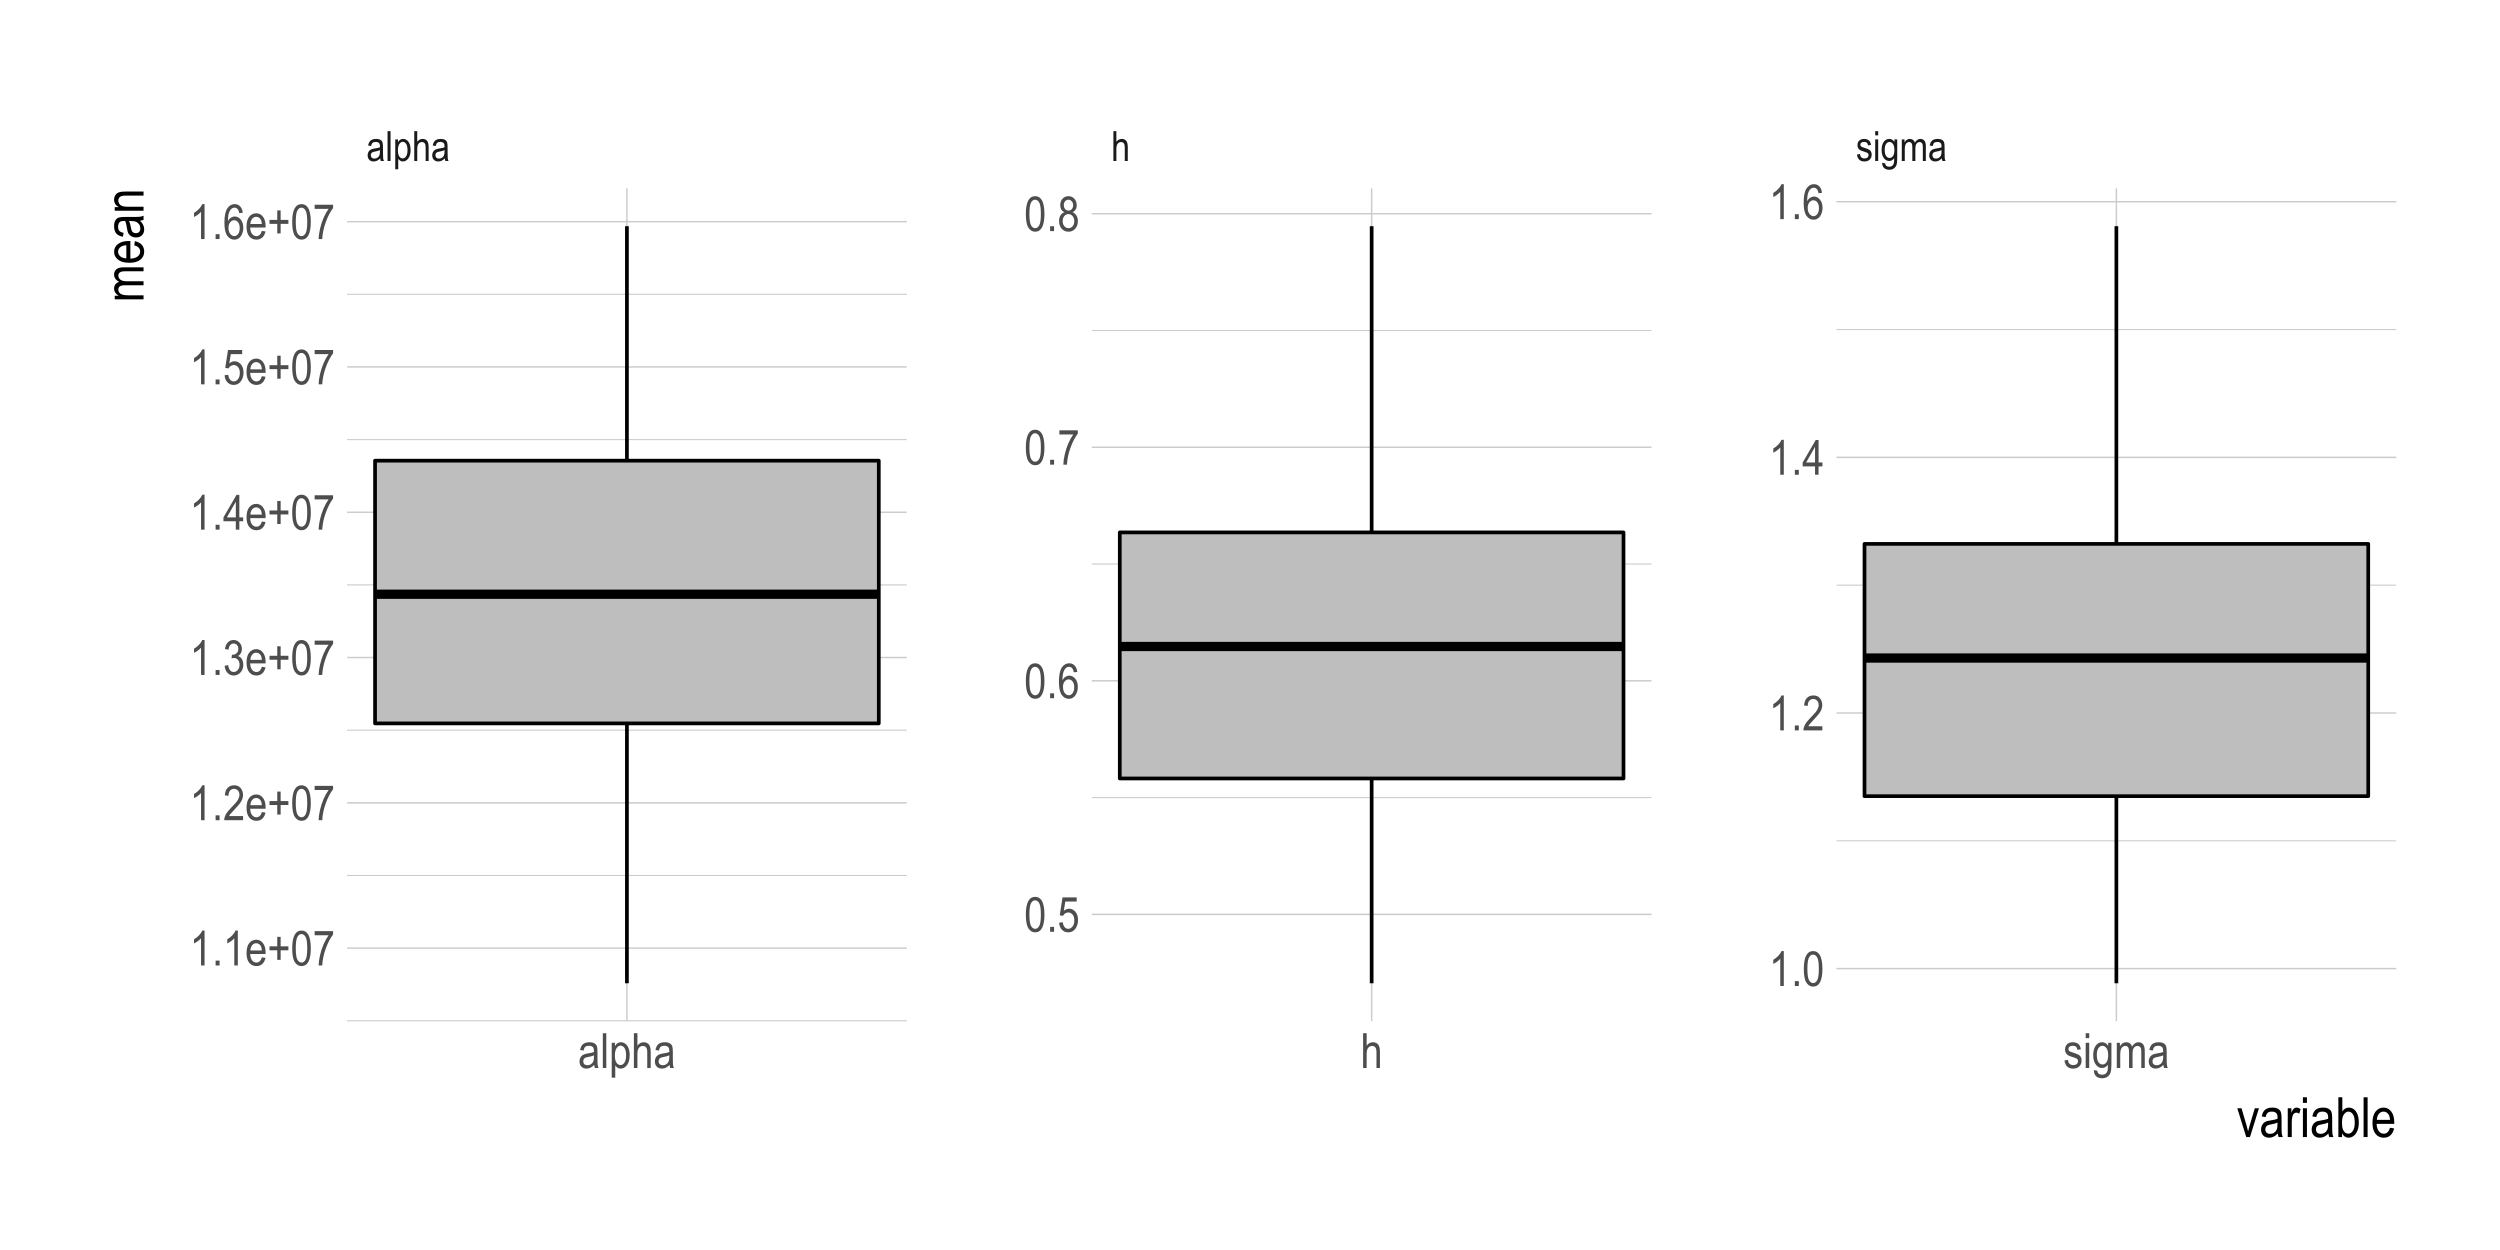 <?xml version="1.0" encoding="UTF-8"?>
<svg xmlns="http://www.w3.org/2000/svg" xmlns:xlink="http://www.w3.org/1999/xlink" width="720pt" height="360pt" viewBox="0 0 720 360" version="1.1">
<defs>
<g>
<symbol overflow="visible" id="glyph0-0">
<path style="stroke:none;" d="M 0.266 0 L 0.266 -7.5 L 2.531 -7.5 L 2.531 0 Z M 0.531 -0.312 L 2.266 -0.312 L 2.266 -7.25 L 0.531 -7.25 Z M 0.531 -0.312 "/>
</symbol>
<symbol overflow="visible" id="glyph0-1">
<path style="stroke:none;" d="M 3.969 -0.766 C 3.676 -0.461 3.375 -0.234 3.062 -0.078 C 2.75 0.066 2.426 0.141 2.094 0.141 C 1.562 0.141 1.133 -0.02 0.812 -0.344 C 0.5 -0.664 0.344 -1.098 0.344 -1.641 C 0.344 -1.992 0.414 -2.305 0.562 -2.578 C 0.707 -2.859 0.91 -3.078 1.172 -3.234 C 1.43 -3.391 1.82 -3.508 2.344 -3.594 C 3.051 -3.688 3.566 -3.805 3.891 -3.953 L 3.891 -4.219 C 3.891 -4.645 3.816 -4.941 3.672 -5.109 C 3.453 -5.359 3.117 -5.484 2.672 -5.484 C 2.273 -5.484 1.977 -5.398 1.781 -5.234 C 1.582 -5.078 1.438 -4.77 1.344 -4.312 L 0.484 -4.453 C 0.609 -5.117 0.852 -5.602 1.219 -5.906 C 1.594 -6.207 2.125 -6.359 2.812 -6.359 C 3.344 -6.359 3.758 -6.258 4.062 -6.062 C 4.375 -5.863 4.566 -5.613 4.641 -5.312 C 4.723 -5.02 4.766 -4.586 4.766 -4.016 L 4.766 -2.609 C 4.766 -1.617 4.781 -0.992 4.812 -0.734 C 4.852 -0.484 4.93 -0.238 5.047 0 L 4.141 0 C 4.047 -0.219 3.988 -0.473 3.969 -0.766 Z M 3.891 -3.125 C 3.578 -2.969 3.109 -2.832 2.484 -2.719 C 2.117 -2.656 1.863 -2.582 1.719 -2.5 C 1.57 -2.426 1.457 -2.316 1.375 -2.172 C 1.301 -2.023 1.266 -1.859 1.266 -1.672 C 1.266 -1.367 1.352 -1.129 1.531 -0.953 C 1.719 -0.773 1.973 -0.688 2.297 -0.688 C 2.609 -0.688 2.891 -0.766 3.141 -0.922 C 3.391 -1.086 3.578 -1.301 3.703 -1.562 C 3.828 -1.832 3.891 -2.223 3.891 -2.734 Z M 3.891 -3.125 "/>
</symbol>
<symbol overflow="visible" id="glyph0-2">
<path style="stroke:none;" d="M 0.609 0 L 0.609 -8.594 L 1.469 -8.594 L 1.469 0 Z M 0.609 0 "/>
</symbol>
<symbol overflow="visible" id="glyph0-3">
<path style="stroke:none;" d="M 0.641 2.391 L 0.641 -6.219 L 1.422 -6.219 L 1.422 -5.422 C 1.617 -5.754 1.836 -5.992 2.078 -6.141 C 2.316 -6.285 2.586 -6.359 2.891 -6.359 C 3.297 -6.359 3.66 -6.238 3.984 -6 C 4.305 -5.77 4.566 -5.41 4.766 -4.922 C 4.961 -4.43 5.062 -3.848 5.062 -3.172 C 5.062 -2.109 4.836 -1.289 4.391 -0.719 C 3.953 -0.145 3.438 0.141 2.844 0.141 C 2.57 0.141 2.32 0.07 2.094 -0.062 C 1.863 -0.195 1.664 -0.391 1.5 -0.641 L 1.5 2.391 Z M 1.406 -3.078 C 1.406 -2.273 1.539 -1.68 1.812 -1.297 C 2.082 -0.922 2.41 -0.734 2.797 -0.734 C 3.16 -0.734 3.477 -0.926 3.75 -1.312 C 4.031 -1.707 4.172 -2.316 4.172 -3.141 C 4.172 -3.953 4.035 -4.551 3.766 -4.938 C 3.504 -5.332 3.18 -5.531 2.797 -5.531 C 2.441 -5.531 2.117 -5.32 1.828 -4.906 C 1.547 -4.488 1.406 -3.879 1.406 -3.078 Z M 1.406 -3.078 "/>
</symbol>
<symbol overflow="visible" id="glyph0-4">
<path style="stroke:none;" d="M 0.641 0 L 0.641 -8.594 L 1.5 -8.594 L 1.5 -5.516 C 1.695 -5.797 1.922 -6.004 2.172 -6.141 C 2.43 -6.285 2.719 -6.359 3.031 -6.359 C 3.57 -6.359 4 -6.188 4.312 -5.844 C 4.625 -5.5 4.781 -4.863 4.781 -3.938 L 4.781 0 L 3.922 0 L 3.922 -3.938 C 3.922 -4.477 3.828 -4.863 3.641 -5.094 C 3.453 -5.332 3.188 -5.453 2.844 -5.453 C 2.469 -5.453 2.148 -5.301 1.891 -5 C 1.629 -4.695 1.5 -4.164 1.5 -3.406 L 1.5 0 Z M 0.641 0 "/>
</symbol>
<symbol overflow="visible" id="glyph0-5">
<path style="stroke:none;" d="M 0.312 -1.859 L 1.156 -2.016 C 1.207 -1.578 1.348 -1.254 1.578 -1.047 C 1.805 -0.836 2.109 -0.734 2.484 -0.734 C 2.859 -0.734 3.145 -0.82 3.344 -1 C 3.551 -1.188 3.656 -1.426 3.656 -1.719 C 3.656 -1.957 3.566 -2.145 3.391 -2.281 C 3.273 -2.375 2.984 -2.492 2.516 -2.641 C 1.836 -2.848 1.383 -3.02 1.156 -3.156 C 0.938 -3.301 0.766 -3.492 0.641 -3.734 C 0.516 -3.984 0.453 -4.266 0.453 -4.578 C 0.453 -5.109 0.617 -5.535 0.953 -5.859 C 1.297 -6.191 1.77 -6.359 2.375 -6.359 C 2.75 -6.359 3.078 -6.289 3.359 -6.156 C 3.648 -6.02 3.875 -5.836 4.031 -5.609 C 4.188 -5.379 4.289 -5.051 4.344 -4.625 L 3.5 -4.484 C 3.426 -5.16 3.055 -5.5 2.391 -5.5 C 2.016 -5.5 1.734 -5.422 1.547 -5.266 C 1.367 -5.117 1.281 -4.926 1.281 -4.688 C 1.281 -4.457 1.367 -4.281 1.547 -4.156 C 1.648 -4.07 1.961 -3.945 2.484 -3.781 C 3.203 -3.539 3.664 -3.352 3.875 -3.219 C 4.082 -3.094 4.242 -2.91 4.359 -2.672 C 4.484 -2.441 4.547 -2.164 4.547 -1.844 C 4.547 -1.25 4.352 -0.77 3.969 -0.406 C 3.594 -0.039 3.082 0.141 2.438 0.141 C 1.207 0.141 0.5 -0.523 0.312 -1.859 Z M 0.312 -1.859 "/>
</symbol>
<symbol overflow="visible" id="glyph0-6">
<path style="stroke:none;" d="M 0.641 -7.375 L 0.641 -8.594 L 1.5 -8.594 L 1.5 -7.375 Z M 0.641 0 L 0.641 -6.219 L 1.5 -6.219 L 1.5 0 Z M 0.641 0 "/>
</symbol>
<symbol overflow="visible" id="glyph0-7">
<path style="stroke:none;" d="M 0.469 0.516 L 1.312 0.672 C 1.352 1.004 1.469 1.25 1.656 1.406 C 1.852 1.57 2.129 1.656 2.484 1.656 C 2.859 1.656 3.156 1.562 3.375 1.375 C 3.602 1.195 3.758 0.926 3.844 0.562 C 3.895 0.344 3.922 -0.113 3.922 -0.812 C 3.734 -0.539 3.52 -0.336 3.281 -0.203 C 3.051 -0.066 2.797 0 2.516 0 C 1.898 0 1.391 -0.258 0.984 -0.781 C 0.523 -1.375 0.297 -2.164 0.297 -3.156 C 0.297 -3.82 0.395 -4.406 0.594 -4.906 C 0.801 -5.406 1.07 -5.77 1.406 -6 C 1.738 -6.238 2.109 -6.359 2.516 -6.359 C 2.816 -6.359 3.086 -6.285 3.328 -6.141 C 3.578 -5.992 3.801 -5.77 4 -5.469 L 4 -6.219 L 4.797 -6.219 L 4.797 -0.844 C 4.797 0.113 4.719 0.797 4.562 1.203 C 4.406 1.609 4.148 1.93 3.797 2.172 C 3.441 2.41 3.016 2.531 2.516 2.531 C 1.848 2.531 1.336 2.348 0.984 1.984 C 0.629 1.629 0.457 1.141 0.469 0.516 Z M 1.188 -3.219 C 1.188 -2.406 1.32 -1.812 1.594 -1.438 C 1.863 -1.062 2.191 -0.875 2.578 -0.875 C 2.973 -0.875 3.305 -1.055 3.578 -1.422 C 3.848 -1.785 3.984 -2.367 3.984 -3.172 C 3.984 -3.953 3.844 -4.531 3.562 -4.906 C 3.281 -5.289 2.941 -5.484 2.547 -5.484 C 2.18 -5.484 1.863 -5.289 1.594 -4.906 C 1.32 -4.531 1.188 -3.969 1.188 -3.219 Z M 1.188 -3.219 "/>
</symbol>
<symbol overflow="visible" id="glyph0-8">
<path style="stroke:none;" d="M 0.641 0 L 0.641 -6.219 L 1.422 -6.219 L 1.422 -5.344 C 1.586 -5.676 1.805 -5.926 2.078 -6.094 C 2.348 -6.27 2.645 -6.359 2.969 -6.359 C 3.32 -6.359 3.625 -6.266 3.875 -6.078 C 4.125 -5.898 4.301 -5.633 4.406 -5.281 C 4.613 -5.633 4.848 -5.898 5.109 -6.078 C 5.367 -6.266 5.66 -6.359 5.984 -6.359 C 6.473 -6.359 6.859 -6.191 7.141 -5.859 C 7.422 -5.535 7.562 -5.004 7.562 -4.266 L 7.562 0 L 6.703 0 L 6.703 -3.922 C 6.703 -4.367 6.664 -4.68 6.594 -4.859 C 6.531 -5.047 6.426 -5.191 6.281 -5.297 C 6.145 -5.398 5.984 -5.453 5.797 -5.453 C 5.43 -5.453 5.129 -5.301 4.891 -5 C 4.66 -4.707 4.547 -4.242 4.547 -3.609 L 4.547 0 L 3.672 0 L 3.672 -4.047 C 3.672 -4.555 3.594 -4.914 3.438 -5.125 C 3.281 -5.344 3.062 -5.453 2.781 -5.453 C 2.383 -5.453 2.07 -5.289 1.844 -4.969 C 1.613 -4.656 1.5 -4.078 1.5 -3.234 L 1.5 0 Z M 0.641 0 "/>
</symbol>
<symbol overflow="visible" id="glyph1-0">
<path style="stroke:none;" d="M 0.297 0 L 0.297 -8.75 L 2.953 -8.75 L 2.953 0 Z M 0.625 -0.359 L 2.641 -0.359 L 2.641 -8.453 L 0.625 -8.453 Z M 0.625 -0.359 "/>
</symbol>
<symbol overflow="visible" id="glyph1-1">
<path style="stroke:none;" d="M 4.625 -0.891 C 4.281 -0.547 3.926 -0.281 3.562 -0.094 C 3.195 0.082 2.82 0.172 2.438 0.172 C 1.812 0.172 1.312 -0.016 0.938 -0.391 C 0.57 -0.766 0.391 -1.27 0.391 -1.906 C 0.391 -2.32 0.477 -2.691 0.656 -3.016 C 0.832 -3.336 1.066 -3.586 1.359 -3.766 C 1.66 -3.953 2.117 -4.094 2.734 -4.188 C 3.555 -4.301 4.16 -4.441 4.547 -4.609 L 4.547 -4.922 C 4.547 -5.422 4.457 -5.77 4.281 -5.969 C 4.031 -6.258 3.645 -6.406 3.125 -6.406 C 2.656 -6.406 2.301 -6.305 2.062 -6.109 C 1.832 -5.922 1.664 -5.562 1.562 -5.031 L 0.562 -5.188 C 0.707 -5.969 0.992 -6.535 1.422 -6.891 C 1.859 -7.242 2.477 -7.422 3.281 -7.422 C 3.906 -7.422 4.395 -7.301 4.75 -7.062 C 5.102 -6.832 5.328 -6.547 5.422 -6.203 C 5.516 -5.859 5.562 -5.352 5.562 -4.688 L 5.562 -3.047 C 5.562 -1.891 5.582 -1.16 5.625 -0.859 C 5.664 -0.566 5.75 -0.281 5.875 0 L 4.828 0 C 4.723 -0.25 4.656 -0.547 4.625 -0.891 Z M 4.547 -3.641 C 4.172 -3.461 3.617 -3.305 2.891 -3.172 C 2.461 -3.098 2.164 -3.016 2 -2.922 C 1.832 -2.836 1.703 -2.707 1.609 -2.531 C 1.516 -2.363 1.469 -2.164 1.469 -1.938 C 1.469 -1.594 1.57 -1.316 1.781 -1.109 C 2 -0.898 2.301 -0.797 2.688 -0.797 C 3.039 -0.797 3.363 -0.891 3.656 -1.078 C 3.957 -1.266 4.18 -1.516 4.328 -1.828 C 4.473 -2.141 4.547 -2.594 4.547 -3.188 Z M 4.547 -3.641 "/>
</symbol>
<symbol overflow="visible" id="glyph1-2">
<path style="stroke:none;" d="M 0.719 0 L 0.719 -10.016 L 1.719 -10.016 L 1.719 0 Z M 0.719 0 "/>
</symbol>
<symbol overflow="visible" id="glyph1-3">
<path style="stroke:none;" d="M 0.734 2.781 L 0.734 -7.266 L 1.656 -7.266 L 1.656 -6.312 C 1.883 -6.707 2.141 -6.988 2.422 -7.156 C 2.703 -7.332 3.02 -7.422 3.375 -7.422 C 3.844 -7.422 4.266 -7.281 4.641 -7 C 5.023 -6.727 5.332 -6.305 5.562 -5.734 C 5.789 -5.172 5.906 -4.488 5.906 -3.688 C 5.906 -2.457 5.645 -1.504 5.125 -0.828 C 4.613 -0.16 4.008 0.172 3.312 0.172 C 3 0.172 2.707 0.094 2.438 -0.062 C 2.164 -0.227 1.938 -0.457 1.75 -0.75 L 1.75 2.781 Z M 1.641 -3.594 C 1.641 -2.656 1.797 -1.961 2.109 -1.516 C 2.43 -1.066 2.816 -0.844 3.266 -0.844 C 3.691 -0.844 4.066 -1.07 4.391 -1.531 C 4.711 -2 4.875 -2.711 4.875 -3.672 C 4.875 -4.617 4.719 -5.316 4.406 -5.766 C 4.094 -6.223 3.707 -6.453 3.25 -6.453 C 2.844 -6.453 2.473 -6.207 2.141 -5.719 C 1.805 -5.227 1.641 -4.52 1.641 -3.594 Z M 1.641 -3.594 "/>
</symbol>
<symbol overflow="visible" id="glyph1-4">
<path style="stroke:none;" d="M 0.734 0 L 0.734 -10.016 L 1.75 -10.016 L 1.75 -6.422 C 1.977 -6.754 2.242 -7.004 2.547 -7.172 C 2.848 -7.336 3.176 -7.422 3.531 -7.422 C 4.164 -7.422 4.664 -7.219 5.031 -6.812 C 5.395 -6.414 5.578 -5.676 5.578 -4.594 L 5.578 0 L 4.578 0 L 4.578 -4.594 C 4.578 -5.227 4.461 -5.68 4.234 -5.953 C 4.016 -6.223 3.711 -6.359 3.328 -6.359 C 2.891 -6.359 2.516 -6.18 2.203 -5.828 C 1.898 -5.484 1.75 -4.863 1.75 -3.969 L 1.75 0 Z M 0.734 0 "/>
</symbol>
<symbol overflow="visible" id="glyph1-5">
<path style="stroke:none;" d="M 0.359 -2.172 L 1.359 -2.359 C 1.41 -1.848 1.566 -1.469 1.828 -1.219 C 2.098 -0.969 2.453 -0.844 2.891 -0.844 C 3.328 -0.844 3.664 -0.953 3.906 -1.172 C 4.145 -1.391 4.266 -1.664 4.266 -2 C 4.266 -2.281 4.16 -2.504 3.953 -2.672 C 3.816 -2.773 3.477 -2.91 2.938 -3.078 C 2.145 -3.316 1.617 -3.52 1.359 -3.688 C 1.098 -3.852 0.895 -4.078 0.75 -4.359 C 0.602 -4.648 0.531 -4.973 0.531 -5.328 C 0.531 -5.953 0.727 -6.457 1.125 -6.844 C 1.52 -7.227 2.066 -7.422 2.766 -7.422 C 3.211 -7.422 3.602 -7.344 3.938 -7.188 C 4.27 -7.031 4.523 -6.816 4.703 -6.547 C 4.879 -6.273 5.004 -5.891 5.078 -5.391 L 4.094 -5.219 C 4 -6.008 3.566 -6.406 2.797 -6.406 C 2.359 -6.406 2.031 -6.316 1.812 -6.141 C 1.602 -5.973 1.5 -5.75 1.5 -5.469 C 1.5 -5.207 1.602 -5 1.812 -4.844 C 1.926 -4.75 2.289 -4.602 2.906 -4.406 C 3.738 -4.133 4.273 -3.922 4.516 -3.766 C 4.766 -3.609 4.957 -3.395 5.094 -3.125 C 5.227 -2.852 5.297 -2.531 5.297 -2.156 C 5.297 -1.457 5.078 -0.895 4.641 -0.469 C 4.203 -0.039 3.602 0.172 2.844 0.172 C 1.414 0.172 0.586 -0.609 0.359 -2.172 Z M 0.359 -2.172 "/>
</symbol>
<symbol overflow="visible" id="glyph1-6">
<path style="stroke:none;" d="M 0.734 -8.609 L 0.734 -10.016 L 1.75 -10.016 L 1.75 -8.609 Z M 0.734 0 L 0.734 -7.266 L 1.75 -7.266 L 1.75 0 Z M 0.734 0 "/>
</symbol>
<symbol overflow="visible" id="glyph1-7">
<path style="stroke:none;" d="M 0.547 0.609 L 1.531 0.781 C 1.57 1.164 1.707 1.453 1.938 1.641 C 2.164 1.828 2.484 1.922 2.891 1.922 C 3.336 1.922 3.691 1.816 3.953 1.609 C 4.211 1.398 4.391 1.082 4.484 0.656 C 4.547 0.406 4.578 -0.129 4.578 -0.953 C 4.359 -0.641 4.109 -0.398 3.828 -0.234 C 3.555 -0.078 3.254 0 2.922 0 C 2.211 0 1.625 -0.301 1.156 -0.906 C 0.613 -1.594 0.344 -2.52 0.344 -3.688 C 0.344 -4.469 0.461 -5.148 0.703 -5.734 C 0.941 -6.316 1.254 -6.742 1.641 -7.016 C 2.023 -7.285 2.457 -7.422 2.938 -7.422 C 3.281 -7.422 3.598 -7.332 3.891 -7.156 C 4.18 -6.988 4.438 -6.734 4.656 -6.391 L 4.656 -7.266 L 5.594 -7.266 L 5.594 -0.984 C 5.594 0.129 5.5 0.926 5.312 1.406 C 5.133 1.883 4.836 2.258 4.422 2.531 C 4.004 2.812 3.504 2.953 2.922 2.953 C 2.148 2.953 1.555 2.742 1.141 2.328 C 0.734 1.91 0.535 1.336 0.547 0.609 Z M 1.391 -3.766 C 1.391 -2.805 1.547 -2.109 1.859 -1.672 C 2.172 -1.234 2.555 -1.016 3.016 -1.016 C 3.473 -1.016 3.859 -1.227 4.172 -1.656 C 4.492 -2.082 4.656 -2.766 4.656 -3.703 C 4.656 -4.617 4.488 -5.297 4.156 -5.734 C 3.832 -6.18 3.438 -6.406 2.969 -6.406 C 2.551 -6.406 2.18 -6.18 1.859 -5.734 C 1.547 -5.297 1.391 -4.641 1.391 -3.766 Z M 1.391 -3.766 "/>
</symbol>
<symbol overflow="visible" id="glyph1-8">
<path style="stroke:none;" d="M 0.75 0 L 0.75 -7.266 L 1.656 -7.266 L 1.656 -6.234 C 1.852 -6.617 2.109 -6.91 2.422 -7.109 C 2.742 -7.316 3.086 -7.422 3.453 -7.422 C 3.879 -7.422 4.234 -7.312 4.516 -7.094 C 4.805 -6.883 5.016 -6.57 5.141 -6.156 C 5.379 -6.57 5.648 -6.883 5.953 -7.094 C 6.266 -7.312 6.609 -7.422 6.984 -7.422 C 7.547 -7.422 7.988 -7.227 8.312 -6.844 C 8.645 -6.457 8.812 -5.836 8.812 -4.984 L 8.812 0 L 7.812 0 L 7.812 -4.578 C 7.812 -5.098 7.773 -5.461 7.703 -5.672 C 7.629 -5.891 7.504 -6.055 7.328 -6.172 C 7.16 -6.297 6.973 -6.359 6.766 -6.359 C 6.336 -6.359 5.984 -6.188 5.703 -5.844 C 5.43 -5.5 5.297 -4.957 5.297 -4.219 L 5.297 0 L 4.281 0 L 4.281 -4.719 C 4.281 -5.32 4.188 -5.742 4 -5.984 C 3.82 -6.234 3.57 -6.359 3.25 -6.359 C 2.789 -6.359 2.426 -6.172 2.156 -5.797 C 1.883 -5.43 1.75 -4.754 1.75 -3.766 L 1.75 0 Z M 0.75 0 "/>
</symbol>
<symbol overflow="visible" id="glyph1-9">
<path style="stroke:none;" d="M 4.266 0 L 3.25 0 L 3.25 -7.844 C 3.02 -7.57 2.707 -7.289 2.312 -7 C 1.914 -6.719 1.555 -6.504 1.234 -6.359 L 1.234 -7.547 C 1.785 -7.867 2.273 -8.258 2.703 -8.719 C 3.129 -9.176 3.43 -9.625 3.609 -10.062 L 4.266 -10.062 Z M 4.266 0 "/>
</symbol>
<symbol overflow="visible" id="glyph1-10">
<path style="stroke:none;" d="M 1.062 0 L 1.062 -1.406 L 2.203 -1.406 L 2.203 0 Z M 1.062 0 "/>
</symbol>
<symbol overflow="visible" id="glyph1-11">
<path style="stroke:none;" d="M 0.453 -4.938 C 0.453 -6.625 0.676 -7.898 1.125 -8.766 C 1.582 -9.629 2.254 -10.062 3.141 -10.062 C 3.93 -10.062 4.551 -9.711 5 -9.016 C 5.539 -8.16 5.812 -6.801 5.812 -4.938 C 5.812 -3.27 5.586 -2 5.141 -1.125 C 4.691 -0.258 4.02 0.172 3.125 0.172 C 2.344 0.172 1.703 -0.207 1.203 -0.969 C 0.703 -1.738 0.453 -3.062 0.453 -4.938 Z M 1.484 -4.938 C 1.484 -3.312 1.641 -2.223 1.953 -1.672 C 2.266 -1.117 2.664 -0.844 3.156 -0.844 C 3.613 -0.844 4 -1.117 4.312 -1.672 C 4.625 -2.234 4.781 -3.32 4.781 -4.938 C 4.781 -6.57 4.625 -7.664 4.312 -8.219 C 4 -8.77 3.594 -9.047 3.094 -9.047 C 2.633 -9.047 2.25 -8.766 1.938 -8.203 C 1.633 -7.641 1.484 -6.551 1.484 -4.938 Z M 1.484 -4.938 "/>
</symbol>
<symbol overflow="visible" id="glyph1-12">
<path style="stroke:none;" d="M 5.781 -1.188 L 5.781 0 L 0.344 0 C 0.332 -0.477 0.477 -1.016 0.781 -1.609 C 1.082 -2.203 1.633 -2.898 2.438 -3.703 C 3.383 -4.641 4.004 -5.363 4.297 -5.875 C 4.586 -6.395 4.734 -6.875 4.734 -7.312 C 4.734 -7.82 4.582 -8.238 4.281 -8.562 C 3.977 -8.883 3.609 -9.047 3.172 -9.047 C 2.703 -9.047 2.316 -8.867 2.016 -8.516 C 1.723 -8.172 1.578 -7.676 1.578 -7.031 L 0.531 -7.172 C 0.602 -8.129 0.875 -8.848 1.344 -9.328 C 1.82 -9.816 2.445 -10.062 3.219 -10.062 C 4.051 -10.062 4.68 -9.781 5.109 -9.219 C 5.547 -8.656 5.766 -8.008 5.766 -7.281 C 5.766 -6.645 5.594 -6.035 5.25 -5.453 C 4.914 -4.867 4.281 -4.086 3.344 -3.109 C 2.738 -2.492 2.348 -2.07 2.172 -1.844 C 1.992 -1.625 1.852 -1.406 1.75 -1.188 Z M 5.781 -1.188 "/>
</symbol>
<symbol overflow="visible" id="glyph1-13">
<path style="stroke:none;" d="M 3.688 0 L 3.688 -2.406 L 0.125 -2.406 L 0.125 -3.531 L 3.891 -10.016 L 4.703 -10.016 L 4.703 -3.531 L 5.812 -3.531 L 5.812 -2.406 L 4.703 -2.406 L 4.703 0 Z M 3.688 -3.531 L 3.688 -8.047 L 1.125 -3.531 Z M 3.688 -3.531 "/>
</symbol>
<symbol overflow="visible" id="glyph1-14">
<path style="stroke:none;" d="M 5.688 -7.562 L 4.688 -7.469 C 4.594 -7.988 4.453 -8.359 4.266 -8.578 C 3.992 -8.891 3.672 -9.047 3.297 -9.047 C 2.703 -9.047 2.227 -8.68 1.875 -7.953 C 1.57 -7.328 1.422 -6.398 1.422 -5.172 C 1.648 -5.609 1.938 -5.938 2.281 -6.156 C 2.633 -6.383 3.008 -6.5 3.406 -6.5 C 4.051 -6.5 4.617 -6.203 5.109 -5.609 C 5.598 -5.023 5.844 -4.238 5.844 -3.25 C 5.844 -2.582 5.719 -1.973 5.469 -1.422 C 5.227 -0.879 4.914 -0.477 4.531 -0.219 C 4.145 0.039 3.723 0.172 3.266 0.172 C 2.441 0.172 1.758 -0.203 1.219 -0.953 C 0.676 -1.703 0.406 -2.945 0.406 -4.688 C 0.406 -6.625 0.68 -8.004 1.234 -8.828 C 1.785 -9.648 2.492 -10.062 3.359 -10.062 C 3.984 -10.062 4.504 -9.848 4.922 -9.422 C 5.348 -8.992 5.602 -8.375 5.688 -7.562 Z M 1.578 -3.25 C 1.578 -2.52 1.742 -1.938 2.078 -1.5 C 2.422 -1.062 2.82 -0.844 3.281 -0.844 C 3.676 -0.844 4.031 -1.047 4.344 -1.453 C 4.656 -1.867 4.812 -2.441 4.812 -3.172 C 4.812 -3.879 4.656 -4.43 4.344 -4.828 C 4.031 -5.223 3.648 -5.422 3.203 -5.422 C 2.766 -5.422 2.383 -5.223 2.062 -4.828 C 1.738 -4.441 1.578 -3.914 1.578 -3.25 Z M 1.578 -3.25 "/>
</symbol>
<symbol overflow="visible" id="glyph1-15">
<path style="stroke:none;" d="M 0.453 -2.625 L 1.516 -2.734 C 1.598 -2.098 1.785 -1.625 2.078 -1.312 C 2.367 -1 2.703 -0.844 3.078 -0.844 C 3.555 -0.844 3.969 -1.062 4.312 -1.5 C 4.664 -1.938 4.844 -2.535 4.844 -3.297 C 4.844 -4.016 4.672 -4.57 4.328 -4.969 C 3.992 -5.363 3.578 -5.562 3.078 -5.562 C 2.773 -5.562 2.488 -5.473 2.219 -5.297 C 1.945 -5.129 1.738 -4.895 1.594 -4.594 L 0.641 -4.734 L 1.438 -9.891 L 5.516 -9.891 L 5.516 -8.703 L 2.25 -8.703 L 1.797 -6.016 C 2.285 -6.43 2.801 -6.641 3.344 -6.641 C 4.031 -6.641 4.629 -6.348 5.141 -5.766 C 5.648 -5.18 5.906 -4.391 5.906 -3.391 C 5.906 -2.41 5.648 -1.57 5.141 -0.875 C 4.629 -0.176 3.945 0.172 3.094 0.172 C 2.383 0.172 1.785 -0.07 1.297 -0.562 C 0.805 -1.062 0.523 -1.75 0.453 -2.625 Z M 0.453 -2.625 "/>
</symbol>
<symbol overflow="visible" id="glyph1-16">
<path style="stroke:none;" d="M 0.531 -8.703 L 0.531 -9.891 L 5.844 -9.891 L 5.844 -8.938 C 5.051 -7.906 4.352 -6.562 3.75 -4.906 C 3.145 -3.258 2.801 -1.625 2.719 0 L 1.672 0 C 1.691 -0.844 1.828 -1.82 2.078 -2.938 C 2.328 -4.051 2.672 -5.113 3.109 -6.125 C 3.555 -7.133 4.035 -7.992 4.547 -8.703 Z M 0.531 -8.703 "/>
</symbol>
<symbol overflow="visible" id="glyph1-17">
<path style="stroke:none;" d="M 2.016 -5.438 C 1.609 -5.613 1.301 -5.875 1.094 -6.219 C 0.883 -6.562 0.781 -6.984 0.781 -7.484 C 0.781 -8.242 1.004 -8.863 1.453 -9.344 C 1.898 -9.82 2.461 -10.062 3.141 -10.062 C 3.828 -10.062 4.395 -9.816 4.844 -9.328 C 5.301 -8.836 5.531 -8.207 5.531 -7.438 C 5.531 -6.957 5.426 -6.551 5.219 -6.219 C 5.02 -5.883 4.723 -5.625 4.328 -5.438 C 4.816 -5.238 5.191 -4.922 5.453 -4.484 C 5.723 -4.047 5.859 -3.504 5.859 -2.859 C 5.859 -1.961 5.598 -1.234 5.078 -0.672 C 4.566 -0.109 3.93 0.172 3.172 0.172 C 2.391 0.172 1.738 -0.109 1.219 -0.672 C 0.707 -1.234 0.453 -1.973 0.453 -2.891 C 0.453 -3.555 0.586 -4.109 0.859 -4.547 C 1.141 -4.984 1.523 -5.281 2.016 -5.438 Z M 1.812 -7.516 C 1.812 -7.023 1.941 -6.633 2.203 -6.344 C 2.461 -6.051 2.785 -5.906 3.172 -5.906 C 3.535 -5.906 3.848 -6.047 4.109 -6.328 C 4.367 -6.617 4.5 -6.992 4.5 -7.453 C 4.5 -7.922 4.363 -8.301 4.094 -8.594 C 3.832 -8.895 3.52 -9.047 3.156 -9.047 C 2.789 -9.047 2.473 -8.898 2.203 -8.609 C 1.941 -8.316 1.812 -7.953 1.812 -7.516 Z M 1.484 -2.891 C 1.484 -2.273 1.645 -1.781 1.969 -1.406 C 2.301 -1.031 2.703 -0.844 3.172 -0.844 C 3.629 -0.844 4.02 -1.023 4.344 -1.391 C 4.664 -1.754 4.828 -2.238 4.828 -2.844 C 4.828 -3.469 4.66 -3.969 4.328 -4.344 C 3.992 -4.719 3.598 -4.906 3.141 -4.906 C 2.68 -4.906 2.289 -4.719 1.969 -4.344 C 1.645 -3.969 1.484 -3.484 1.484 -2.891 Z M 1.484 -2.891 "/>
</symbol>
<symbol overflow="visible" id="glyph1-18">
<path style="stroke:none;" d="M 4.812 -2.344 L 5.859 -2.188 C 5.68 -1.406 5.363 -0.816 4.906 -0.422 C 4.457 -0.023 3.898 0.172 3.234 0.172 C 2.391 0.172 1.703 -0.145 1.172 -0.781 C 0.648 -1.426 0.391 -2.352 0.391 -3.562 C 0.391 -4.82 0.648 -5.781 1.172 -6.438 C 1.703 -7.094 2.375 -7.422 3.188 -7.422 C 3.957 -7.422 4.598 -7.098 5.109 -6.453 C 5.629 -5.805 5.891 -4.867 5.891 -3.641 L 5.875 -3.312 L 1.438 -3.312 C 1.477 -2.5 1.664 -1.883 2 -1.469 C 2.344 -1.051 2.754 -0.844 3.234 -0.844 C 3.992 -0.844 4.52 -1.344 4.812 -2.344 Z M 1.5 -4.328 L 4.812 -4.328 C 4.77 -4.953 4.641 -5.422 4.422 -5.734 C 4.098 -6.18 3.68 -6.406 3.172 -6.406 C 2.723 -6.406 2.336 -6.219 2.016 -5.844 C 1.703 -5.469 1.531 -4.961 1.5 -4.328 Z M 1.5 -4.328 "/>
</symbol>
<symbol overflow="visible" id="glyph1-19">
<path style="stroke:none;" d="M 2.859 -1.625 L 2.859 -4.375 L 0.625 -4.375 L 0.625 -5.516 L 2.859 -5.516 L 2.859 -8.25 L 3.828 -8.25 L 3.828 -5.516 L 6.062 -5.516 L 6.062 -4.375 L 3.828 -4.375 L 3.828 -1.625 Z M 2.859 -1.625 "/>
</symbol>
<symbol overflow="visible" id="glyph1-20">
<path style="stroke:none;" d="M 0.469 -2.641 L 1.484 -2.812 C 1.691 -1.5 2.219 -0.844 3.062 -0.844 C 3.531 -0.844 3.93 -1.035 4.266 -1.422 C 4.598 -1.816 4.766 -2.32 4.766 -2.938 C 4.766 -3.52 4.609 -3.988 4.297 -4.344 C 3.992 -4.695 3.617 -4.875 3.172 -4.875 C 2.973 -4.875 2.734 -4.832 2.453 -4.75 L 2.578 -5.828 L 2.734 -5.812 C 3.223 -5.812 3.625 -5.961 3.938 -6.266 C 4.25 -6.578 4.406 -6.988 4.406 -7.5 C 4.406 -7.969 4.273 -8.344 4.016 -8.625 C 3.754 -8.906 3.438 -9.047 3.062 -9.047 C 2.676 -9.047 2.348 -8.895 2.078 -8.594 C 1.816 -8.301 1.648 -7.852 1.578 -7.25 L 0.562 -7.469 C 0.695 -8.32 0.984 -8.969 1.422 -9.406 C 1.867 -9.844 2.41 -10.062 3.047 -10.062 C 3.711 -10.062 4.273 -9.816 4.734 -9.328 C 5.203 -8.836 5.438 -8.219 5.438 -7.469 C 5.438 -7.008 5.336 -6.602 5.141 -6.25 C 4.941 -5.906 4.664 -5.629 4.312 -5.422 C 4.645 -5.336 4.914 -5.188 5.125 -4.969 C 5.344 -4.758 5.516 -4.477 5.641 -4.125 C 5.773 -3.781 5.844 -3.391 5.844 -2.953 C 5.844 -2.035 5.57 -1.285 5.031 -0.703 C 4.488 -0.117 3.836 0.172 3.078 0.172 C 2.379 0.172 1.785 -0.082 1.297 -0.594 C 0.805 -1.102 0.531 -1.785 0.469 -2.641 Z M 0.469 -2.641 "/>
</symbol>
<symbol overflow="visible" id="glyph2-0">
<path style="stroke:none;" d="M 0.344 0 L 0.344 -10 L 3.391 -10 L 3.391 0 Z M 0.719 -0.422 L 3.031 -0.422 L 3.031 -9.672 L 0.719 -9.672 Z M 0.719 -0.422 "/>
</symbol>
<symbol overflow="visible" id="glyph2-1">
<path style="stroke:none;" d="M 2.75 0 L 0.172 -8.297 L 1.391 -8.297 L 2.844 -3.328 C 3.008 -2.766 3.156 -2.207 3.281 -1.656 C 3.383 -2.094 3.523 -2.617 3.703 -3.234 L 5.219 -8.297 L 6.406 -8.297 L 3.828 0 Z M 2.75 0 "/>
</symbol>
<symbol overflow="visible" id="glyph2-2">
<path style="stroke:none;" d="M 5.281 -1.031 C 4.895 -0.625 4.492 -0.316 4.078 -0.109 C 3.66 0.086 3.227 0.188 2.781 0.188 C 2.07 0.188 1.504 -0.023 1.078 -0.453 C 0.66 -0.879 0.453 -1.457 0.453 -2.188 C 0.453 -2.664 0.551 -3.086 0.75 -3.453 C 0.945 -3.828 1.219 -4.117 1.562 -4.328 C 1.906 -4.535 2.426 -4.688 3.125 -4.781 C 4.062 -4.914 4.75 -5.078 5.188 -5.266 L 5.203 -5.625 C 5.203 -6.195 5.098 -6.598 4.891 -6.828 C 4.609 -7.16 4.172 -7.328 3.578 -7.328 C 3.035 -7.328 2.629 -7.211 2.359 -6.984 C 2.098 -6.766 1.906 -6.352 1.781 -5.75 L 0.656 -5.938 C 0.812 -6.82 1.133 -7.469 1.625 -7.875 C 2.125 -8.281 2.832 -8.484 3.75 -8.484 C 4.457 -8.484 5.016 -8.348 5.422 -8.078 C 5.828 -7.816 6.082 -7.488 6.188 -7.094 C 6.301 -6.695 6.359 -6.117 6.359 -5.359 L 6.359 -3.484 C 6.359 -2.172 6.379 -1.344 6.422 -1 C 6.473 -0.656 6.57 -0.32 6.719 0 L 5.516 0 C 5.398 -0.289 5.32 -0.633 5.281 -1.031 Z M 5.188 -4.172 C 4.77 -3.961 4.145 -3.785 3.312 -3.641 C 2.82 -3.555 2.477 -3.457 2.281 -3.344 C 2.094 -3.238 1.945 -3.086 1.844 -2.891 C 1.738 -2.703 1.688 -2.477 1.688 -2.219 C 1.688 -1.82 1.805 -1.504 2.047 -1.266 C 2.297 -1.035 2.633 -0.922 3.062 -0.922 C 3.477 -0.922 3.852 -1.023 4.188 -1.234 C 4.52 -1.453 4.77 -1.738 4.938 -2.094 C 5.102 -2.445 5.188 -2.969 5.188 -3.656 Z M 5.188 -4.172 "/>
</symbol>
<symbol overflow="visible" id="glyph2-3">
<path style="stroke:none;" d="M 0.844 0 L 0.844 -8.297 L 1.891 -8.297 L 1.891 -7.047 C 2.148 -7.629 2.391 -8.016 2.609 -8.203 C 2.836 -8.391 3.086 -8.484 3.359 -8.484 C 3.742 -8.484 4.141 -8.332 4.547 -8.031 L 4.156 -6.734 C 3.863 -6.93 3.582 -7.031 3.312 -7.031 C 3.07 -7.031 2.848 -6.941 2.641 -6.766 C 2.441 -6.598 2.301 -6.363 2.219 -6.062 C 2.07 -5.52 2 -4.945 2 -4.344 L 2 0 Z M 0.844 0 "/>
</symbol>
<symbol overflow="visible" id="glyph2-4">
<path style="stroke:none;" d="M 0.844 -9.844 L 0.844 -11.453 L 2 -11.453 L 2 -9.844 Z M 0.844 0 L 0.844 -8.297 L 2 -8.297 L 2 0 Z M 0.844 0 "/>
</symbol>
<symbol overflow="visible" id="glyph2-5">
<path style="stroke:none;" d="M 1.906 0 L 0.844 0 L 0.844 -11.453 L 1.984 -11.453 L 1.984 -7.375 C 2.234 -7.75 2.508 -8.023 2.812 -8.203 C 3.125 -8.391 3.473 -8.484 3.859 -8.484 C 4.391 -8.484 4.867 -8.32 5.297 -8 C 5.734 -7.688 6.082 -7.207 6.344 -6.562 C 6.602 -5.914 6.734 -5.133 6.734 -4.219 C 6.734 -2.812 6.438 -1.723 5.844 -0.953 C 5.258 -0.191 4.578 0.188 3.797 0.188 C 3.398 0.188 3.039 0.082 2.719 -0.125 C 2.406 -0.332 2.133 -0.641 1.906 -1.047 Z M 1.891 -4.219 C 1.891 -3.352 1.969 -2.707 2.125 -2.281 C 2.281 -1.852 2.5 -1.523 2.781 -1.297 C 3.07 -1.078 3.395 -0.969 3.75 -0.969 C 4.219 -0.969 4.633 -1.234 5 -1.766 C 5.375 -2.305 5.562 -3.109 5.562 -4.172 C 5.562 -5.254 5.383 -6.051 5.031 -6.562 C 4.676 -7.07 4.238 -7.328 3.719 -7.328 C 3.25 -7.328 2.828 -7.062 2.453 -6.531 C 2.078 -6 1.891 -5.227 1.891 -4.219 Z M 1.891 -4.219 "/>
</symbol>
<symbol overflow="visible" id="glyph2-6">
<path style="stroke:none;" d="M 0.812 0 L 0.812 -11.453 L 1.969 -11.453 L 1.969 0 Z M 0.812 0 "/>
</symbol>
<symbol overflow="visible" id="glyph2-7">
<path style="stroke:none;" d="M 5.5 -2.672 L 6.688 -2.5 C 6.488 -1.613 6.129 -0.941 5.609 -0.484 C 5.098 -0.035 4.457 0.188 3.688 0.188 C 2.727 0.188 1.945 -0.176 1.344 -0.906 C 0.75 -1.645 0.453 -2.703 0.453 -4.078 C 0.453 -5.516 0.754 -6.609 1.359 -7.359 C 1.961 -8.109 2.723 -8.484 3.641 -8.484 C 4.523 -8.484 5.258 -8.113 5.844 -7.375 C 6.438 -6.633 6.734 -5.566 6.734 -4.172 L 6.719 -3.797 L 1.641 -3.797 C 1.691 -2.859 1.91 -2.148 2.297 -1.672 C 2.68 -1.203 3.148 -0.969 3.703 -0.969 C 4.566 -0.969 5.164 -1.535 5.5 -2.672 Z M 1.719 -4.953 L 5.516 -4.953 C 5.461 -5.672 5.305 -6.207 5.047 -6.562 C 4.68 -7.07 4.211 -7.328 3.641 -7.328 C 3.117 -7.328 2.676 -7.113 2.312 -6.688 C 1.945 -6.258 1.75 -5.68 1.719 -4.953 Z M 1.719 -4.953 "/>
</symbol>
<symbol overflow="visible" id="glyph3-0">
<path style="stroke:none;" d="M 0 -0.344 L -10 -0.344 L -10 -3.391 L 0 -3.391 Z M -0.422 -0.719 L -0.422 -3.031 L -9.672 -3.031 L -9.672 -0.719 Z M -0.422 -0.719 "/>
</symbol>
<symbol overflow="visible" id="glyph3-1">
<path style="stroke:none;" d="M 0 -0.859 L -8.297 -0.859 L -8.297 -1.891 L -7.141 -1.891 C -7.566 -2.117 -7.895 -2.41 -8.125 -2.766 C -8.363 -3.129 -8.484 -3.523 -8.484 -3.953 C -8.484 -4.43 -8.359 -4.836 -8.109 -5.172 C -7.867 -5.504 -7.508 -5.738 -7.031 -5.875 C -7.52 -6.145 -7.883 -6.457 -8.125 -6.812 C -8.363 -7.164 -8.484 -7.555 -8.484 -7.984 C -8.484 -8.629 -8.258 -9.141 -7.812 -9.516 C -7.375 -9.891 -6.672 -10.078 -5.703 -10.078 L 0 -10.078 L 0 -8.938 L -5.234 -8.938 C -5.828 -8.938 -6.242 -8.891 -6.484 -8.797 C -6.734 -8.711 -6.926 -8.57 -7.062 -8.375 C -7.195 -8.188 -7.266 -7.973 -7.266 -7.734 C -7.266 -7.242 -7.066 -6.844 -6.672 -6.531 C -6.285 -6.219 -5.672 -6.062 -4.828 -6.062 L 0 -6.062 L 0 -4.906 L -5.391 -4.906 C -6.078 -4.906 -6.562 -4.797 -6.844 -4.578 C -7.125 -4.367 -7.266 -4.082 -7.266 -3.719 C -7.266 -3.188 -7.051 -2.77 -6.625 -2.469 C -6.207 -2.164 -5.438 -2.016 -4.312 -2.016 L 0 -2.016 Z M 0 -0.859 "/>
</symbol>
<symbol overflow="visible" id="glyph3-2">
<path style="stroke:none;" d="M -2.672 -5.5 L -2.5 -6.688 C -1.613 -6.488 -0.941 -6.129 -0.484 -5.609 C -0.035 -5.098 0.188 -4.457 0.188 -3.688 C 0.188 -2.727 -0.176 -1.945 -0.906 -1.344 C -1.645 -0.75 -2.703 -0.453 -4.078 -0.453 C -5.516 -0.453 -6.609 -0.754 -7.359 -1.359 C -8.109 -1.961 -8.484 -2.723 -8.484 -3.641 C -8.484 -4.523 -8.113 -5.258 -7.375 -5.844 C -6.633 -6.438 -5.566 -6.734 -4.172 -6.734 L -3.797 -6.719 L -3.797 -1.641 C -2.859 -1.691 -2.148 -1.91 -1.672 -2.297 C -1.203 -2.68 -0.969 -3.148 -0.969 -3.703 C -0.969 -4.566 -1.535 -5.164 -2.672 -5.5 Z M -4.953 -1.719 L -4.953 -5.516 C -5.672 -5.461 -6.207 -5.305 -6.562 -5.047 C -7.07 -4.68 -7.328 -4.211 -7.328 -3.641 C -7.328 -3.117 -7.113 -2.676 -6.688 -2.312 C -6.258 -1.945 -5.68 -1.75 -4.953 -1.719 Z M -4.953 -1.719 "/>
</symbol>
<symbol overflow="visible" id="glyph3-3">
<path style="stroke:none;" d="M -1.031 -5.281 C -0.625 -4.895 -0.316 -4.492 -0.109 -4.078 C 0.086 -3.66 0.188 -3.227 0.188 -2.781 C 0.188 -2.07 -0.023 -1.504 -0.453 -1.078 C -0.879 -0.66 -1.457 -0.453 -2.188 -0.453 C -2.664 -0.453 -3.086 -0.551 -3.453 -0.75 C -3.828 -0.945 -4.117 -1.219 -4.328 -1.562 C -4.535 -1.906 -4.688 -2.426 -4.781 -3.125 C -4.914 -4.062 -5.078 -4.75 -5.266 -5.188 L -5.625 -5.203 C -6.195 -5.203 -6.598 -5.098 -6.828 -4.891 C -7.16 -4.609 -7.328 -4.172 -7.328 -3.578 C -7.328 -3.035 -7.211 -2.629 -6.984 -2.359 C -6.766 -2.098 -6.352 -1.906 -5.75 -1.781 L -5.938 -0.656 C -6.82 -0.812 -7.469 -1.133 -7.875 -1.625 C -8.281 -2.125 -8.484 -2.832 -8.484 -3.75 C -8.484 -4.457 -8.348 -5.016 -8.078 -5.422 C -7.816 -5.828 -7.488 -6.082 -7.094 -6.188 C -6.695 -6.301 -6.117 -6.359 -5.359 -6.359 L -3.484 -6.359 C -2.172 -6.359 -1.344 -6.379 -1 -6.422 C -0.656 -6.473 -0.32 -6.57 0 -6.719 L 0 -5.516 C -0.289 -5.398 -0.633 -5.32 -1.031 -5.281 Z M -4.172 -5.188 C -3.961 -4.77 -3.785 -4.145 -3.641 -3.312 C -3.555 -2.82 -3.457 -2.477 -3.344 -2.281 C -3.238 -2.094 -3.086 -1.945 -2.891 -1.844 C -2.703 -1.738 -2.477 -1.688 -2.219 -1.688 C -1.82 -1.688 -1.504 -1.805 -1.266 -2.047 C -1.035 -2.297 -0.922 -2.633 -0.922 -3.062 C -0.922 -3.477 -1.023 -3.852 -1.234 -4.188 C -1.453 -4.52 -1.738 -4.77 -2.094 -4.938 C -2.445 -5.102 -2.969 -5.188 -3.656 -5.188 Z M -4.172 -5.188 "/>
</symbol>
<symbol overflow="visible" id="glyph3-4">
<path style="stroke:none;" d="M 0 -0.844 L -8.297 -0.844 L -8.297 -1.891 L -7.125 -1.891 C -7.582 -2.141 -7.922 -2.441 -8.141 -2.797 C -8.367 -3.16 -8.484 -3.578 -8.484 -4.047 C -8.484 -4.41 -8.41 -4.75 -8.266 -5.062 C -8.129 -5.375 -7.941 -5.625 -7.703 -5.812 C -7.473 -6 -7.172 -6.141 -6.797 -6.234 C -6.43 -6.328 -5.867 -6.375 -5.109 -6.375 L 0 -6.375 L 0 -5.219 L -5.047 -5.219 C -5.66 -5.219 -6.109 -5.164 -6.391 -5.062 C -6.672 -4.957 -6.883 -4.797 -7.031 -4.578 C -7.188 -4.359 -7.266 -4.102 -7.266 -3.812 C -7.266 -3.258 -7.055 -2.816 -6.641 -2.484 C -6.234 -2.16 -5.531 -2 -4.531 -2 L 0 -2 Z M 0 -0.844 "/>
</symbol>
</g>
<clipPath id="clip1">
  <path d="M 99.953 293 L 262 293 L 262 295 L 99.953 295 Z M 99.953 293 "/>
</clipPath>
<clipPath id="clip2">
  <path d="M 99.953 251 L 262 251 L 262 253 L 99.953 253 Z M 99.953 251 "/>
</clipPath>
<clipPath id="clip3">
  <path d="M 99.953 210 L 262 210 L 262 211 L 99.953 211 Z M 99.953 210 "/>
</clipPath>
<clipPath id="clip4">
  <path d="M 99.953 168 L 262 168 L 262 169 L 99.953 169 Z M 99.953 168 "/>
</clipPath>
<clipPath id="clip5">
  <path d="M 99.953 126 L 262 126 L 262 127 L 99.953 127 Z M 99.953 126 "/>
</clipPath>
<clipPath id="clip6">
  <path d="M 99.953 84 L 262 84 L 262 85 L 99.953 85 Z M 99.953 84 "/>
</clipPath>
<clipPath id="clip7">
  <path d="M 99.953 272 L 262 272 L 262 274 L 99.953 274 Z M 99.953 272 "/>
</clipPath>
<clipPath id="clip8">
  <path d="M 99.953 231 L 262 231 L 262 232 L 99.953 232 Z M 99.953 231 "/>
</clipPath>
<clipPath id="clip9">
  <path d="M 99.953 189 L 262 189 L 262 190 L 99.953 190 Z M 99.953 189 "/>
</clipPath>
<clipPath id="clip10">
  <path d="M 99.953 147 L 262 147 L 262 148 L 99.953 148 Z M 99.953 147 "/>
</clipPath>
<clipPath id="clip11">
  <path d="M 99.953 105 L 262 105 L 262 106 L 99.953 106 Z M 99.953 105 "/>
</clipPath>
<clipPath id="clip12">
  <path d="M 99.953 63 L 262 63 L 262 65 L 99.953 65 Z M 99.953 63 "/>
</clipPath>
<clipPath id="clip13">
  <path d="M 180 54.246 L 181 54.246 L 181 295 L 180 295 Z M 180 54.246 "/>
</clipPath>
<clipPath id="clip14">
  <path d="M 314.438 229 L 476 229 L 476 230 L 314.438 230 Z M 314.438 229 "/>
</clipPath>
<clipPath id="clip15">
  <path d="M 314.438 162 L 476 162 L 476 163 L 314.438 163 Z M 314.438 162 "/>
</clipPath>
<clipPath id="clip16">
  <path d="M 314.438 95 L 476 95 L 476 96 L 314.438 96 Z M 314.438 95 "/>
</clipPath>
<clipPath id="clip17">
  <path d="M 314.438 263 L 476 263 L 476 264 L 314.438 264 Z M 314.438 263 "/>
</clipPath>
<clipPath id="clip18">
  <path d="M 314.438 195 L 476 195 L 476 197 L 314.438 197 Z M 314.438 195 "/>
</clipPath>
<clipPath id="clip19">
  <path d="M 314.438 128 L 476 128 L 476 130 L 314.438 130 Z M 314.438 128 "/>
</clipPath>
<clipPath id="clip20">
  <path d="M 314.438 61 L 476 61 L 476 62 L 314.438 62 Z M 314.438 61 "/>
</clipPath>
<clipPath id="clip21">
  <path d="M 394 54.246 L 396 54.246 L 396 295 L 394 295 Z M 394 54.246 "/>
</clipPath>
<clipPath id="clip22">
  <path d="M 528.918 241 L 691 241 L 691 243 L 528.918 243 Z M 528.918 241 "/>
</clipPath>
<clipPath id="clip23">
  <path d="M 528.918 168 L 691 168 L 691 169 L 528.918 169 Z M 528.918 168 "/>
</clipPath>
<clipPath id="clip24">
  <path d="M 528.918 94 L 691 94 L 691 96 L 528.918 96 Z M 528.918 94 "/>
</clipPath>
<clipPath id="clip25">
  <path d="M 528.918 278 L 691 278 L 691 280 L 528.918 280 Z M 528.918 278 "/>
</clipPath>
<clipPath id="clip26">
  <path d="M 528.918 205 L 691 205 L 691 206 L 528.918 206 Z M 528.918 205 "/>
</clipPath>
<clipPath id="clip27">
  <path d="M 528.918 131 L 691 131 L 691 132 L 528.918 132 Z M 528.918 131 "/>
</clipPath>
<clipPath id="clip28">
  <path d="M 528.918 57 L 691 57 L 691 59 L 528.918 59 Z M 528.918 57 "/>
</clipPath>
<clipPath id="clip29">
  <path d="M 609 54.246 L 610 54.246 L 610 295 L 609 295 Z M 609 54.246 "/>
</clipPath>
</defs>
<g id="surface61">
<rect x="0" y="0" width="720" height="360" style="fill:rgb(100%,100%,100%);fill-opacity:1;stroke:none;"/>
<g clip-path="url(#clip1)" clip-rule="nonzero">
<path style="fill:none;stroke-width:0.32;stroke-linecap:butt;stroke-linejoin:round;stroke:rgb(80%,80%,80%);stroke-opacity:1;stroke-miterlimit:10;" d="M 99.953 293.977 L 261.148 293.977 "/>
</g>
<g clip-path="url(#clip2)" clip-rule="nonzero">
<path style="fill:none;stroke-width:0.32;stroke-linecap:butt;stroke-linejoin:round;stroke:rgb(80%,80%,80%);stroke-opacity:1;stroke-miterlimit:10;" d="M 99.953 252.133 L 261.148 252.133 "/>
</g>
<g clip-path="url(#clip3)" clip-rule="nonzero">
<path style="fill:none;stroke-width:0.32;stroke-linecap:butt;stroke-linejoin:round;stroke:rgb(80%,80%,80%);stroke-opacity:1;stroke-miterlimit:10;" d="M 99.953 210.293 L 261.148 210.293 "/>
</g>
<g clip-path="url(#clip4)" clip-rule="nonzero">
<path style="fill:none;stroke-width:0.32;stroke-linecap:butt;stroke-linejoin:round;stroke:rgb(80%,80%,80%);stroke-opacity:1;stroke-miterlimit:10;" d="M 99.953 168.449 L 261.148 168.449 "/>
</g>
<g clip-path="url(#clip5)" clip-rule="nonzero">
<path style="fill:none;stroke-width:0.32;stroke-linecap:butt;stroke-linejoin:round;stroke:rgb(80%,80%,80%);stroke-opacity:1;stroke-miterlimit:10;" d="M 99.953 126.605 L 261.148 126.605 "/>
</g>
<g clip-path="url(#clip6)" clip-rule="nonzero">
<path style="fill:none;stroke-width:0.32;stroke-linecap:butt;stroke-linejoin:round;stroke:rgb(80%,80%,80%);stroke-opacity:1;stroke-miterlimit:10;" d="M 99.953 84.762 L 261.148 84.762 "/>
</g>
<g clip-path="url(#clip7)" clip-rule="nonzero">
<path style="fill:none;stroke-width:0.427;stroke-linecap:butt;stroke-linejoin:round;stroke:rgb(80%,80%,80%);stroke-opacity:1;stroke-miterlimit:10;" d="M 99.953 273.055 L 261.148 273.055 "/>
</g>
<g clip-path="url(#clip8)" clip-rule="nonzero">
<path style="fill:none;stroke-width:0.427;stroke-linecap:butt;stroke-linejoin:round;stroke:rgb(80%,80%,80%);stroke-opacity:1;stroke-miterlimit:10;" d="M 99.953 231.215 L 261.148 231.215 "/>
</g>
<g clip-path="url(#clip9)" clip-rule="nonzero">
<path style="fill:none;stroke-width:0.427;stroke-linecap:butt;stroke-linejoin:round;stroke:rgb(80%,80%,80%);stroke-opacity:1;stroke-miterlimit:10;" d="M 99.953 189.371 L 261.148 189.371 "/>
</g>
<g clip-path="url(#clip10)" clip-rule="nonzero">
<path style="fill:none;stroke-width:0.427;stroke-linecap:butt;stroke-linejoin:round;stroke:rgb(80%,80%,80%);stroke-opacity:1;stroke-miterlimit:10;" d="M 99.953 147.527 L 261.148 147.527 "/>
</g>
<g clip-path="url(#clip11)" clip-rule="nonzero">
<path style="fill:none;stroke-width:0.427;stroke-linecap:butt;stroke-linejoin:round;stroke:rgb(80%,80%,80%);stroke-opacity:1;stroke-miterlimit:10;" d="M 99.953 105.684 L 261.148 105.684 "/>
</g>
<g clip-path="url(#clip12)" clip-rule="nonzero">
<path style="fill:none;stroke-width:0.427;stroke-linecap:butt;stroke-linejoin:round;stroke:rgb(80%,80%,80%);stroke-opacity:1;stroke-miterlimit:10;" d="M 99.953 63.84 L 261.148 63.84 "/>
</g>
<g clip-path="url(#clip13)" clip-rule="nonzero">
<path style="fill:none;stroke-width:0.427;stroke-linecap:butt;stroke-linejoin:round;stroke:rgb(80%,80%,80%);stroke-opacity:1;stroke-miterlimit:10;" d="M 180.551 294.086 L 180.551 54.246 "/>
</g>
<path style="fill:none;stroke-width:1.067;stroke-linecap:butt;stroke-linejoin:round;stroke:rgb(0%,0%,0%);stroke-opacity:1;stroke-miterlimit:10;" d="M 180.551 283.184 L 180.551 65.148 "/>
<path style="fill-rule:nonzero;fill:rgb(74.51%,74.51%,74.51%);fill-opacity:1;stroke-width:1.067;stroke-linecap:round;stroke-linejoin:round;stroke:rgb(0%,0%,0%);stroke-opacity:1;stroke-miterlimit:10;" d="M 108.016 132.672 L 108.016 208.336 L 253.09 208.336 L 253.09 132.672 Z M 108.016 132.672 "/>
<path style="fill:none;stroke-width:2.667;stroke-linecap:butt;stroke-linejoin:round;stroke:rgb(0%,0%,0%);stroke-opacity:1;stroke-miterlimit:10;" d="M 108.016 171.137 L 253.09 171.137 "/>
<g clip-path="url(#clip14)" clip-rule="nonzero">
<path style="fill:none;stroke-width:0.32;stroke-linecap:butt;stroke-linejoin:round;stroke:rgb(80%,80%,80%);stroke-opacity:1;stroke-miterlimit:10;" d="M 314.438 229.707 L 475.629 229.707 "/>
</g>
<g clip-path="url(#clip15)" clip-rule="nonzero">
<path style="fill:none;stroke-width:0.32;stroke-linecap:butt;stroke-linejoin:round;stroke:rgb(80%,80%,80%);stroke-opacity:1;stroke-miterlimit:10;" d="M 314.438 162.445 L 475.629 162.445 "/>
</g>
<g clip-path="url(#clip16)" clip-rule="nonzero">
<path style="fill:none;stroke-width:0.32;stroke-linecap:butt;stroke-linejoin:round;stroke:rgb(80%,80%,80%);stroke-opacity:1;stroke-miterlimit:10;" d="M 314.438 95.184 L 475.629 95.184 "/>
</g>
<g clip-path="url(#clip17)" clip-rule="nonzero">
<path style="fill:none;stroke-width:0.427;stroke-linecap:butt;stroke-linejoin:round;stroke:rgb(80%,80%,80%);stroke-opacity:1;stroke-miterlimit:10;" d="M 314.438 263.34 L 475.629 263.34 "/>
</g>
<g clip-path="url(#clip18)" clip-rule="nonzero">
<path style="fill:none;stroke-width:0.427;stroke-linecap:butt;stroke-linejoin:round;stroke:rgb(80%,80%,80%);stroke-opacity:1;stroke-miterlimit:10;" d="M 314.438 196.078 L 475.629 196.078 "/>
</g>
<g clip-path="url(#clip19)" clip-rule="nonzero">
<path style="fill:none;stroke-width:0.427;stroke-linecap:butt;stroke-linejoin:round;stroke:rgb(80%,80%,80%);stroke-opacity:1;stroke-miterlimit:10;" d="M 314.438 128.812 L 475.629 128.812 "/>
</g>
<g clip-path="url(#clip20)" clip-rule="nonzero">
<path style="fill:none;stroke-width:0.427;stroke-linecap:butt;stroke-linejoin:round;stroke:rgb(80%,80%,80%);stroke-opacity:1;stroke-miterlimit:10;" d="M 314.438 61.551 L 475.629 61.551 "/>
</g>
<g clip-path="url(#clip21)" clip-rule="nonzero">
<path style="fill:none;stroke-width:0.427;stroke-linecap:butt;stroke-linejoin:round;stroke:rgb(80%,80%,80%);stroke-opacity:1;stroke-miterlimit:10;" d="M 395.035 294.086 L 395.035 54.246 "/>
</g>
<path style="fill:none;stroke-width:1.067;stroke-linecap:butt;stroke-linejoin:round;stroke:rgb(0%,0%,0%);stroke-opacity:1;stroke-miterlimit:10;" d="M 395.035 283.184 L 395.035 65.148 "/>
<path style="fill-rule:nonzero;fill:rgb(74.51%,74.51%,74.51%);fill-opacity:1;stroke-width:1.067;stroke-linecap:round;stroke-linejoin:round;stroke:rgb(0%,0%,0%);stroke-opacity:1;stroke-miterlimit:10;" d="M 322.496 153.332 L 322.496 224.199 L 467.57 224.199 L 467.57 153.332 Z M 322.496 153.332 "/>
<path style="fill:none;stroke-width:2.667;stroke-linecap:butt;stroke-linejoin:round;stroke:rgb(0%,0%,0%);stroke-opacity:1;stroke-miterlimit:10;" d="M 322.496 186.184 L 467.57 186.184 "/>
<g clip-path="url(#clip22)" clip-rule="nonzero">
<path style="fill:none;stroke-width:0.32;stroke-linecap:butt;stroke-linejoin:round;stroke:rgb(80%,80%,80%);stroke-opacity:1;stroke-miterlimit:10;" d="M 528.918 242.148 L 690.113 242.148 "/>
</g>
<g clip-path="url(#clip23)" clip-rule="nonzero">
<path style="fill:none;stroke-width:0.32;stroke-linecap:butt;stroke-linejoin:round;stroke:rgb(80%,80%,80%);stroke-opacity:1;stroke-miterlimit:10;" d="M 528.918 168.527 L 690.113 168.527 "/>
</g>
<g clip-path="url(#clip24)" clip-rule="nonzero">
<path style="fill:none;stroke-width:0.32;stroke-linecap:butt;stroke-linejoin:round;stroke:rgb(80%,80%,80%);stroke-opacity:1;stroke-miterlimit:10;" d="M 528.918 94.906 L 690.113 94.906 "/>
</g>
<g clip-path="url(#clip25)" clip-rule="nonzero">
<path style="fill:none;stroke-width:0.427;stroke-linecap:butt;stroke-linejoin:round;stroke:rgb(80%,80%,80%);stroke-opacity:1;stroke-miterlimit:10;" d="M 528.918 278.961 L 690.113 278.961 "/>
</g>
<g clip-path="url(#clip26)" clip-rule="nonzero">
<path style="fill:none;stroke-width:0.427;stroke-linecap:butt;stroke-linejoin:round;stroke:rgb(80%,80%,80%);stroke-opacity:1;stroke-miterlimit:10;" d="M 528.918 205.34 L 690.113 205.34 "/>
</g>
<g clip-path="url(#clip27)" clip-rule="nonzero">
<path style="fill:none;stroke-width:0.427;stroke-linecap:butt;stroke-linejoin:round;stroke:rgb(80%,80%,80%);stroke-opacity:1;stroke-miterlimit:10;" d="M 528.918 131.719 L 690.113 131.719 "/>
</g>
<g clip-path="url(#clip28)" clip-rule="nonzero">
<path style="fill:none;stroke-width:0.427;stroke-linecap:butt;stroke-linejoin:round;stroke:rgb(80%,80%,80%);stroke-opacity:1;stroke-miterlimit:10;" d="M 528.918 58.098 L 690.113 58.098 "/>
</g>
<g clip-path="url(#clip29)" clip-rule="nonzero">
<path style="fill:none;stroke-width:0.427;stroke-linecap:butt;stroke-linejoin:round;stroke:rgb(80%,80%,80%);stroke-opacity:1;stroke-miterlimit:10;" d="M 609.516 294.086 L 609.516 54.246 "/>
</g>
<path style="fill:none;stroke-width:1.067;stroke-linecap:butt;stroke-linejoin:round;stroke:rgb(0%,0%,0%);stroke-opacity:1;stroke-miterlimit:10;" d="M 609.516 283.184 L 609.516 65.148 "/>
<path style="fill-rule:nonzero;fill:rgb(74.51%,74.51%,74.51%);fill-opacity:1;stroke-width:1.067;stroke-linecap:round;stroke-linejoin:round;stroke:rgb(0%,0%,0%);stroke-opacity:1;stroke-miterlimit:10;" d="M 536.977 156.645 L 536.977 229.297 L 682.051 229.297 L 682.051 156.645 Z M 536.977 156.645 "/>
<path style="fill:none;stroke-width:2.667;stroke-linecap:butt;stroke-linejoin:round;stroke:rgb(0%,0%,0%);stroke-opacity:1;stroke-miterlimit:10;" d="M 536.977 189.512 L 682.051 189.512 "/>
<g style="fill:rgb(10.196%,10.196%,10.196%);fill-opacity:1;">
  <use xlink:href="#glyph0-1" x="105.535" y="46.363"/>
  <use xlink:href="#glyph0-2" x="111.008" y="46.363"/>
  <use xlink:href="#glyph0-3" x="113.193" y="46.363"/>
  <use xlink:href="#glyph0-4" x="118.666" y="46.363"/>
  <use xlink:href="#glyph0-1" x="124.139" y="46.363"/>
</g>
<g style="fill:rgb(10.196%,10.196%,10.196%);fill-opacity:1;">
  <use xlink:href="#glyph0-4" x="320.016" y="46.363"/>
</g>
<g style="fill:rgb(10.196%,10.196%,10.196%);fill-opacity:1;">
  <use xlink:href="#glyph0-5" x="534.496" y="46.363"/>
  <use xlink:href="#glyph0-6" x="539.418" y="46.363"/>
  <use xlink:href="#glyph0-7" x="541.604" y="46.363"/>
  <use xlink:href="#glyph0-8" x="547.076" y="46.363"/>
  <use xlink:href="#glyph0-1" x="555.273" y="46.363"/>
</g>
<g style="fill:rgb(30.196%,30.196%,30.196%);fill-opacity:1;">
  <use xlink:href="#glyph1-1" x="166.508" y="307.586"/>
  <use xlink:href="#glyph1-2" x="172.893" y="307.586"/>
  <use xlink:href="#glyph1-3" x="175.442" y="307.586"/>
  <use xlink:href="#glyph1-4" x="181.827" y="307.586"/>
  <use xlink:href="#glyph1-1" x="188.212" y="307.586"/>
</g>
<g style="fill:rgb(30.196%,30.196%,30.196%);fill-opacity:1;">
  <use xlink:href="#glyph1-4" x="391.844" y="307.586"/>
</g>
<g style="fill:rgb(30.196%,30.196%,30.196%);fill-opacity:1;">
  <use xlink:href="#glyph1-5" x="594.203" y="307.586"/>
  <use xlink:href="#glyph1-6" x="599.945" y="307.586"/>
  <use xlink:href="#glyph1-7" x="602.495" y="307.586"/>
  <use xlink:href="#glyph1-8" x="608.88" y="307.586"/>
  <use xlink:href="#glyph1-1" x="618.443" y="307.586"/>
</g>
<g style="fill:rgb(30.196%,30.196%,30.196%);fill-opacity:1;">
  <use xlink:href="#glyph1-9" x="509.469" y="283.969"/>
  <use xlink:href="#glyph1-10" x="515.854" y="283.969"/>
  <use xlink:href="#glyph1-11" x="519.046" y="283.969"/>
</g>
<g style="fill:rgb(30.196%,30.196%,30.196%);fill-opacity:1;">
  <use xlink:href="#glyph1-9" x="509.469" y="210.348"/>
  <use xlink:href="#glyph1-10" x="515.854" y="210.348"/>
  <use xlink:href="#glyph1-12" x="519.046" y="210.348"/>
</g>
<g style="fill:rgb(30.196%,30.196%,30.196%);fill-opacity:1;">
  <use xlink:href="#glyph1-9" x="509.469" y="136.727"/>
  <use xlink:href="#glyph1-10" x="515.854" y="136.727"/>
  <use xlink:href="#glyph1-13" x="519.046" y="136.727"/>
</g>
<g style="fill:rgb(30.196%,30.196%,30.196%);fill-opacity:1;">
  <use xlink:href="#glyph1-9" x="509.469" y="63.105"/>
  <use xlink:href="#glyph1-10" x="515.854" y="63.105"/>
  <use xlink:href="#glyph1-14" x="519.046" y="63.105"/>
</g>
<g style="fill:rgb(30.196%,30.196%,30.196%);fill-opacity:1;">
  <use xlink:href="#glyph1-11" x="294.988" y="268.348"/>
  <use xlink:href="#glyph1-10" x="301.373" y="268.348"/>
  <use xlink:href="#glyph1-15" x="304.565" y="268.348"/>
</g>
<g style="fill:rgb(30.196%,30.196%,30.196%);fill-opacity:1;">
  <use xlink:href="#glyph1-11" x="294.988" y="201.086"/>
  <use xlink:href="#glyph1-10" x="301.373" y="201.086"/>
  <use xlink:href="#glyph1-14" x="304.565" y="201.086"/>
</g>
<g style="fill:rgb(30.196%,30.196%,30.196%);fill-opacity:1;">
  <use xlink:href="#glyph1-11" x="294.988" y="133.82"/>
  <use xlink:href="#glyph1-10" x="301.373" y="133.82"/>
  <use xlink:href="#glyph1-16" x="304.565" y="133.82"/>
</g>
<g style="fill:rgb(30.196%,30.196%,30.196%);fill-opacity:1;">
  <use xlink:href="#glyph1-11" x="294.988" y="66.559"/>
  <use xlink:href="#glyph1-10" x="301.373" y="66.559"/>
  <use xlink:href="#glyph1-17" x="304.565" y="66.559"/>
</g>
<g style="fill:rgb(30.196%,30.196%,30.196%);fill-opacity:1;">
  <use xlink:href="#glyph1-9" x="54.648" y="278.062"/>
  <use xlink:href="#glyph1-10" x="61.033" y="278.062"/>
  <use xlink:href="#glyph1-9" x="64.226" y="278.062"/>
  <use xlink:href="#glyph1-18" x="70.61" y="278.062"/>
  <use xlink:href="#glyph1-19" x="76.995" y="278.062"/>
  <use xlink:href="#glyph1-11" x="83.701" y="278.062"/>
  <use xlink:href="#glyph1-16" x="90.086" y="278.062"/>
</g>
<g style="fill:rgb(30.196%,30.196%,30.196%);fill-opacity:1;">
  <use xlink:href="#glyph1-9" x="54.648" y="236.223"/>
  <use xlink:href="#glyph1-10" x="61.033" y="236.223"/>
  <use xlink:href="#glyph1-12" x="64.226" y="236.223"/>
  <use xlink:href="#glyph1-18" x="70.61" y="236.223"/>
  <use xlink:href="#glyph1-19" x="76.995" y="236.223"/>
  <use xlink:href="#glyph1-11" x="83.701" y="236.223"/>
  <use xlink:href="#glyph1-16" x="90.086" y="236.223"/>
</g>
<g style="fill:rgb(30.196%,30.196%,30.196%);fill-opacity:1;">
  <use xlink:href="#glyph1-9" x="54.648" y="194.379"/>
  <use xlink:href="#glyph1-10" x="61.033" y="194.379"/>
  <use xlink:href="#glyph1-20" x="64.226" y="194.379"/>
  <use xlink:href="#glyph1-18" x="70.61" y="194.379"/>
  <use xlink:href="#glyph1-19" x="76.995" y="194.379"/>
  <use xlink:href="#glyph1-11" x="83.701" y="194.379"/>
  <use xlink:href="#glyph1-16" x="90.086" y="194.379"/>
</g>
<g style="fill:rgb(30.196%,30.196%,30.196%);fill-opacity:1;">
  <use xlink:href="#glyph1-9" x="54.648" y="152.535"/>
  <use xlink:href="#glyph1-10" x="61.033" y="152.535"/>
  <use xlink:href="#glyph1-13" x="64.226" y="152.535"/>
  <use xlink:href="#glyph1-18" x="70.61" y="152.535"/>
  <use xlink:href="#glyph1-19" x="76.995" y="152.535"/>
  <use xlink:href="#glyph1-11" x="83.701" y="152.535"/>
  <use xlink:href="#glyph1-16" x="90.086" y="152.535"/>
</g>
<g style="fill:rgb(30.196%,30.196%,30.196%);fill-opacity:1;">
  <use xlink:href="#glyph1-9" x="54.648" y="110.691"/>
  <use xlink:href="#glyph1-10" x="61.033" y="110.691"/>
  <use xlink:href="#glyph1-15" x="64.226" y="110.691"/>
  <use xlink:href="#glyph1-18" x="70.61" y="110.691"/>
  <use xlink:href="#glyph1-19" x="76.995" y="110.691"/>
  <use xlink:href="#glyph1-11" x="83.701" y="110.691"/>
  <use xlink:href="#glyph1-16" x="90.086" y="110.691"/>
</g>
<g style="fill:rgb(30.196%,30.196%,30.196%);fill-opacity:1;">
  <use xlink:href="#glyph1-9" x="54.648" y="68.848"/>
  <use xlink:href="#glyph1-10" x="61.033" y="68.848"/>
  <use xlink:href="#glyph1-14" x="64.226" y="68.848"/>
  <use xlink:href="#glyph1-18" x="70.61" y="68.848"/>
  <use xlink:href="#glyph1-19" x="76.995" y="68.848"/>
  <use xlink:href="#glyph1-11" x="83.701" y="68.848"/>
  <use xlink:href="#glyph1-16" x="90.086" y="68.848"/>
</g>
<g style="fill:rgb(0%,0%,0%);fill-opacity:1;">
  <use xlink:href="#glyph2-1" x="644.168" y="327.473"/>
  <use xlink:href="#glyph2-2" x="650.73" y="327.473"/>
  <use xlink:href="#glyph2-3" x="658.027" y="327.473"/>
  <use xlink:href="#glyph2-4" x="662.395" y="327.473"/>
  <use xlink:href="#glyph2-2" x="665.309" y="327.473"/>
  <use xlink:href="#glyph2-5" x="672.605" y="327.473"/>
  <use xlink:href="#glyph2-6" x="679.902" y="327.473"/>
  <use xlink:href="#glyph2-7" x="682.816" y="327.473"/>
</g>
<g style="fill:rgb(0%,0%,0%);fill-opacity:1;">
  <use xlink:href="#glyph3-1" x="41.34" y="87.066"/>
  <use xlink:href="#glyph3-2" x="41.34" y="76.137"/>
  <use xlink:href="#glyph3-3" x="41.34" y="68.84"/>
  <use xlink:href="#glyph3-4" x="41.34" y="61.543"/>
</g>
</g>
</svg>
